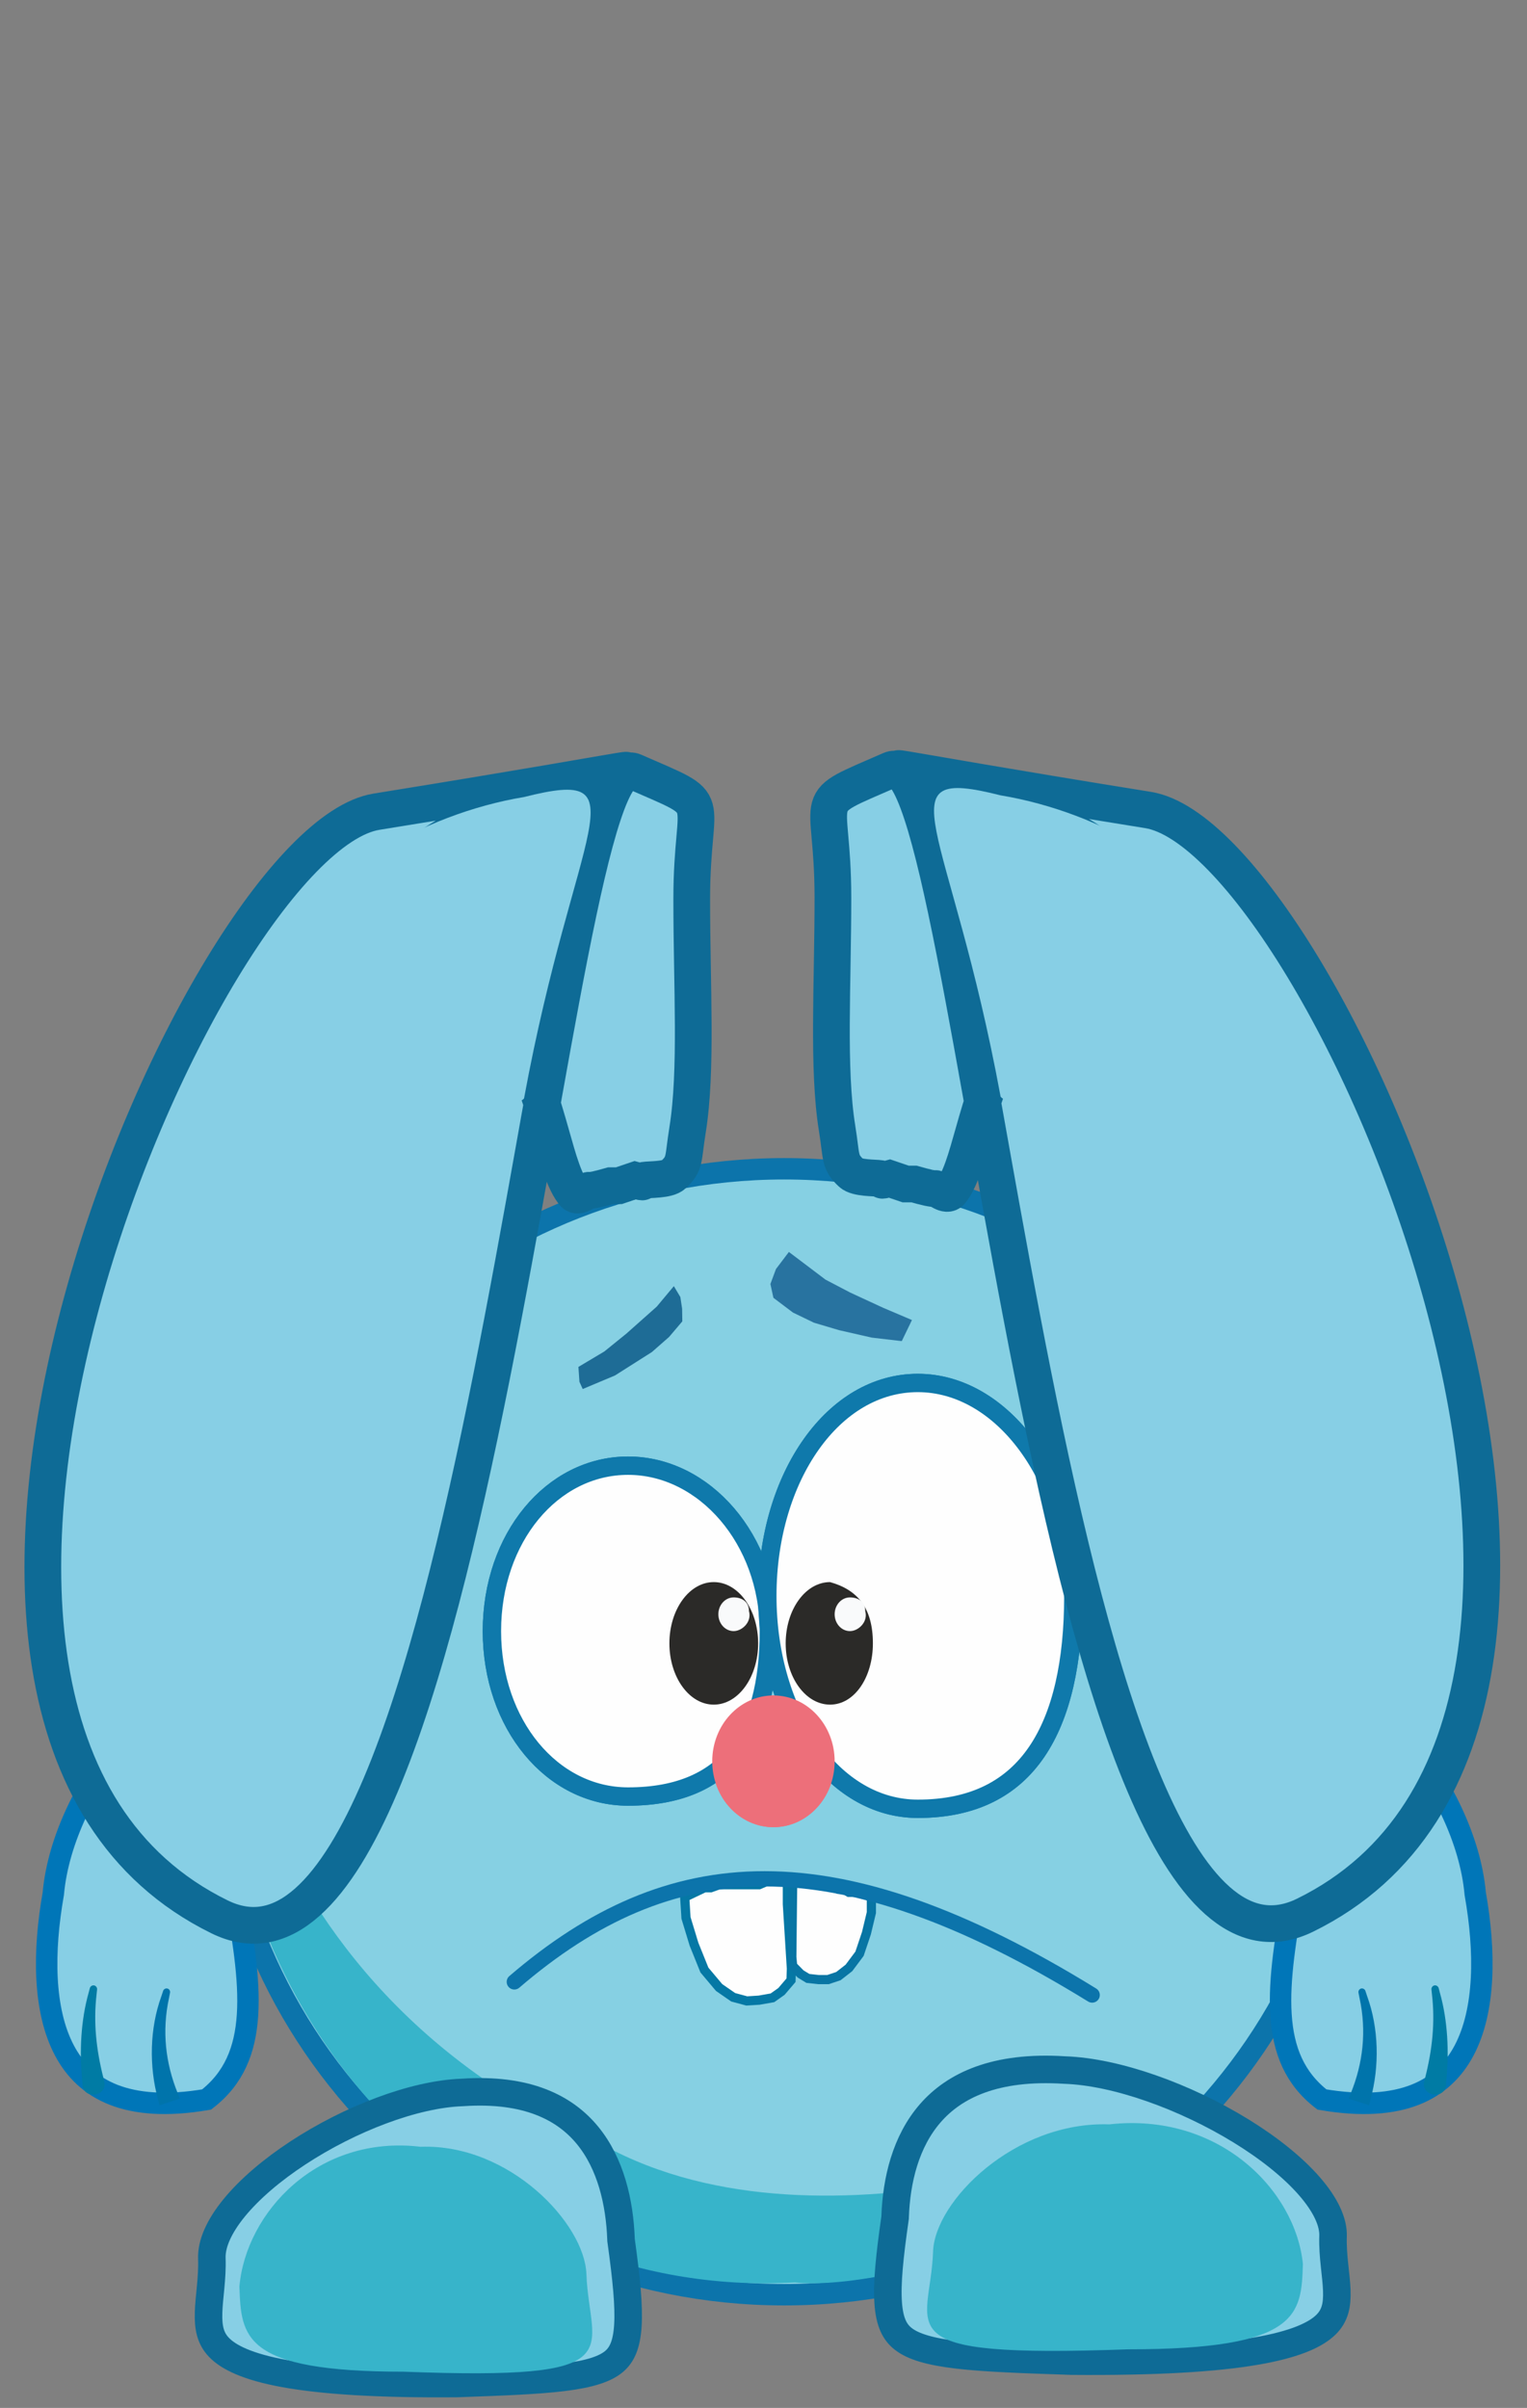 <svg width="499" height="787" viewBox="0 0 499 787" fill="none" xmlns="http://www.w3.org/2000/svg">
<rect x="0" y="0" width="499" height="787" fill="#808080" stroke="none"/>
<path d="M256.249 382C358.724 382 441.749 464.406 441.749 566C441.749 667.594 358.724 750 256.249 750C153.774 750 70.749 667.594 70.749 566C70.749 464.406 153.774 382 256.249 382Z" fill="#86D0E3" stroke="#0C74AB" stroke-width="7"/>
<path d="M383.249 694C348.749 733 284.749 748.5 259.749 746C152.749 752 72.249 657.895 74.749 564.5C76.315 506 61.749 644 200.749 703C275.249 740.5 383.249 694 383.249 694Z" fill="#37B4CA"/>
<g clip-path="url(#clip0_197_99)">
<path d="M205.249 479.038C230.23 479.038 251.249 503.267 251.249 533.107C251.249 549.944 247.805 563.431 240.521 572.659C233.338 581.757 222.051 587.176 205.249 587.176C180.363 587.176 160.749 563.541 160.749 533.107C160.749 502.673 180.363 479.038 205.249 479.038Z" fill="#FEFEFE" stroke="#0F79AB" stroke-width="6"/>
<path d="M299.925 452.004C313.599 452.004 326.239 459.616 335.57 472.275C344.898 484.929 350.749 502.44 350.749 521.593C350.749 543.166 346.936 560.606 338.776 572.574C330.751 584.346 318.279 591.181 299.925 591.181C286.255 591.181 274.043 583.727 265.135 571.182C256.217 558.624 250.749 541.106 250.749 521.593C250.749 502.079 256.217 484.561 265.135 472.003C274.043 459.458 286.255 452.004 299.925 452.004Z" fill="#FEFEFE" stroke="#0F79AB" stroke-width="6"/>
<path d="M252.749 597.189C263.795 597.189 272.749 587.551 272.749 575.661C272.749 563.772 263.795 554.134 252.749 554.134C241.703 554.134 232.749 563.772 232.749 575.661C232.749 587.551 241.703 597.189 252.749 597.189Z" fill="#ED6F7A"/>
<path d="M285.249 537.112C285.249 548.172 279.257 557.138 271.249 557.138C263.241 557.138 256.749 548.172 256.749 537.112C256.749 526.052 263.241 517.087 271.249 517.087C280.249 519.59 285.249 525.598 285.249 537.112Z" fill="#2B2A28"/>
<path d="M233.249 557.138C241.257 557.138 247.749 548.172 247.749 537.112C247.749 526.052 241.257 517.087 233.249 517.087C225.241 517.087 218.749 526.052 218.749 537.112C218.749 548.172 225.241 557.138 233.249 557.138Z" fill="#2B2A28"/>
<path d="M282.749 526.599C283.749 530.103 280.51 533.107 277.749 533.107C274.988 533.107 272.749 530.642 272.749 527.6C272.749 524.559 274.988 522.093 277.749 522.093C280.51 522.093 282.749 523.557 282.749 526.599Z" fill="#F9FAFB"/>
<path d="M244.749 526.599C245.749 530.103 242.51 533.107 239.749 533.107C236.988 533.107 234.749 530.642 234.749 527.6C234.749 524.559 236.988 522.093 239.749 522.093C242.51 522.093 244.749 523.557 244.749 526.599Z" fill="#F9FAFB"/>
</g>
<path opacity="0.77" d="M190.421 453.986L200.969 449.554L213.022 441.902L218.644 436.968L222.968 431.871L222.905 427.75L222.329 423.917L220.204 420.36L214.609 427.06L204.646 435.914L197.484 441.713L189.017 446.759L189.349 451.619L190.421 453.986Z" fill="#004F80"/>
<path opacity="0.7" d="M252.738 424.166L259.119 428.99L266.007 432.317L274.198 434.748L284.888 437.188L294.684 438.325L298.01 431.438L288.526 427.402L277.844 422.461L269.76 418.231L264.176 414.009L257.795 409.185L253.573 414.769L251.755 419.662L252.738 424.166Z" fill="#014C83"/>
<g clip-path="url(#clip1_197_99)">
<path d="M205.249 479.038C230.23 479.038 251.249 503.267 251.249 533.107C251.249 549.944 247.805 563.431 240.521 572.659C233.338 581.757 222.051 587.176 205.249 587.176C180.363 587.176 160.749 563.541 160.749 533.107C160.749 502.673 180.363 479.038 205.249 479.038Z" fill="#FEFEFE" stroke="#0F79AB" stroke-width="6"/>
<path d="M299.925 452.004C313.599 452.004 326.239 459.616 335.57 472.275C344.898 484.929 350.749 502.44 350.749 521.593C350.749 543.166 346.936 560.606 338.776 572.574C330.751 584.346 318.279 591.181 299.925 591.181C286.255 591.181 274.043 583.727 265.135 571.182C256.217 558.624 250.749 541.106 250.749 521.593C250.749 502.079 256.217 484.561 265.135 472.003C274.043 459.458 286.255 452.004 299.925 452.004Z" fill="#FEFEFE" stroke="#0F79AB" stroke-width="6"/>
<path d="M252.749 597.189C263.795 597.189 272.749 587.551 272.749 575.661C272.749 563.772 263.795 554.134 252.749 554.134C241.703 554.134 232.749 563.772 232.749 575.661C232.749 587.551 241.703 597.189 252.749 597.189Z" fill="#ED6F7A"/>
<path d="M285.249 537.112C285.249 548.172 279.257 557.138 271.249 557.138C263.241 557.138 256.749 548.172 256.749 537.112C256.749 526.052 263.241 517.087 271.249 517.087C280.249 519.59 285.249 525.598 285.249 537.112Z" fill="#2B2A28"/>
<path d="M233.249 557.138C241.257 557.138 247.749 548.172 247.749 537.112C247.749 526.052 241.257 517.087 233.249 517.087C225.241 517.087 218.749 526.052 218.749 537.112C218.749 548.172 225.241 557.138 233.249 557.138Z" fill="#2B2A28"/>
<path d="M282.749 526.599C283.749 530.103 280.51 533.107 277.749 533.107C274.988 533.107 272.749 530.642 272.749 527.6C272.749 524.559 274.988 522.093 277.749 522.093C280.51 522.093 282.749 523.557 282.749 526.599Z" fill="#F9FAFB"/>
<path d="M244.749 526.599C245.749 530.103 242.51 533.107 239.749 533.107C236.988 533.107 234.749 530.642 234.749 527.6C234.749 524.559 236.988 522.093 239.749 522.093C242.51 522.093 244.749 523.557 244.749 526.599Z" fill="#F9FAFB"/>
</g>
<path d="M304.001 690.68C311.868 681.639 325.184 675.12 347.847 676.566L347.913 676.57L347.981 676.572C364.83 677.143 387.278 685.239 405.497 696.435C414.565 702.007 422.344 708.204 427.749 714.368C433.246 720.638 435.777 726.283 435.622 730.855C435.509 734.195 435.791 737.432 436.1 740.373C436.418 743.414 436.746 746.011 436.84 748.533C437.023 753.404 436.275 756.862 433.311 759.784C430.058 762.992 423.486 766.217 410.145 768.484C396.943 770.728 377.785 771.93 350.114 771.701C334.139 771.16 322.098 770.749 312.986 769.684C303.747 768.604 298.402 766.926 295.229 764.48C292.396 762.296 290.705 759.014 290.252 752.748C289.787 746.299 290.695 737.481 292.471 725.072L292.505 724.831L292.514 724.587C292.921 712.585 295.958 699.924 304.001 690.68Z" fill="#87CFE5" stroke="#0E6B96" stroke-width="9"/>
<path d="M425.771 739.981C425.214 756.42 424.826 767.857 368.65 767.846C287.527 770.773 304.05 761.4 304.914 735.887C305.471 719.448 331.509 693.271 362.499 694.32C398.284 690.33 423.35 715.775 425.771 739.981Z" fill="#37B4CA"/>
<path d="M191.99 697.91C184.6 688.905 172.197 682.458 151.109 683.889L151.037 683.894L150.965 683.896C135.289 684.46 114.342 692.503 97.317 703.679C88.854 709.235 81.598 715.414 76.563 721.564C71.456 727.803 69.059 733.481 69.227 738.155C69.347 741.475 69.096 744.697 68.82 747.636C68.534 750.668 68.236 753.279 68.157 755.812C68.004 760.745 68.743 764.26 71.541 767.187C74.562 770.348 80.657 773.544 93.129 775.802C105.48 778.038 123.425 779.243 149.378 779.017C164.369 778.477 175.634 778.068 184.149 777.008C192.783 775.933 197.683 774.274 200.568 771.895C203.171 769.75 204.776 766.458 205.18 760.111C205.592 753.629 204.698 744.783 202.98 732.379L202.948 732.153L202.94 731.924C202.506 719.872 199.587 707.166 191.99 697.91Z" fill="#87CFE5" stroke="#0E6B96" stroke-width="9"/>
<path d="M78.233 747.291C78.824 763.729 79.236 775.165 131.952 775.16C208.091 778.097 192.547 768.722 191.629 743.211C191.037 726.773 166.493 700.595 137.417 701.642C103.818 697.647 80.403 723.088 78.233 747.291Z" fill="#37B4CA"/>
<path d="M73.835 545.503C79.089 546.179 81.213 548.071 82.27 550.433C83.556 553.308 83.671 557.71 82.854 564.198C81.297 576.564 76.439 595.262 76.439 616.5V616.808L76.493 617.112C79.263 632.727 81.663 646.653 80.884 658.584C80.136 670.031 76.484 679.272 67.506 686.195C54.33 688.442 44.435 687.532 37.072 684.641C29.628 681.718 24.493 676.665 21.058 670.176C14.053 656.938 14.12 637.678 17.387 619.107L17.413 618.964L17.426 618.821C19.043 601.223 28.388 582.742 40.053 568.603C45.864 561.559 52.155 555.711 58.18 551.654C64.181 547.612 69.59 545.567 73.835 545.503Z" fill="#87CFE5" stroke="#0076B8" stroke-width="7"/>
<path d="M55.567 651.292C55.625 651.007 55.563 650.702 55.407 650.446C55.249 650.191 55.009 650.006 54.728 649.93C54.448 649.853 54.147 649.891 53.882 650.032C53.617 650.173 53.41 650.405 53.315 650.68C53.114 651.273 52.921 651.849 52.729 652.444C48.933 662.888 48.645 675.281 51.65 686.239C51.803 686.864 51.952 687.457 52.116 688.08C54.333 687.351 56.549 686.622 58.766 685.893C58.54 685.33 58.328 684.796 58.112 684.233C54.067 674.33 52.889 663.835 55.215 653.08C55.329 652.479 55.443 651.895 55.567 651.292Z" fill="#0074AB"/>
<path d="M31.724 650.224C31.756 649.93 31.665 649.625 31.483 649.378C31.301 649.132 31.042 648.963 30.752 648.908C30.462 648.853 30.16 648.915 29.9 649.078C29.64 649.241 29.444 649.491 29.366 649.776C29.227 650.295 29.096 650.786 28.962 651.307C26.401 660.403 25.938 670.556 26.861 679.991C26.904 680.527 26.945 681.038 26.991 681.573C27.07 682.528 27.525 683.382 28.301 683.941C29.073 684.5 30.102 684.718 31.118 684.554C32.135 684.39 33.042 683.859 33.6 683.086C34.16 682.311 34.325 681.357 34.099 680.427C33.976 679.916 33.858 679.429 33.738 678.92C31.467 669.923 30.478 661.072 31.562 651.769C31.614 651.245 31.665 650.749 31.724 650.224Z" fill="#007BA4"/>
<path d="M207.186 252.175C179.978 240.25 155.248 667.5 71.748 626.5C-59.441 562.084 66.031 274.478 123.039 265.293C321.039 233.393 90.514 262.956 137.991 300.318L138.085 300.392L138.173 300.469C166.961 325.697 174.803 352.057 179.978 370.322C181.279 374.919 182.387 378.917 183.606 382.317C184.837 385.75 186.088 388.293 187.521 390.049C188.95 391.8 191.843 388.878 192.539 389.019C193.289 389.17 195.719 388.626 199.539 387.528H202.268L207.539 385.739C211.652 386.879 208.74 386.032 210.539 385.739C212.288 385.454 218.157 385.707 220.039 383.95C224.04 380.217 223.117 379.034 224.689 369.281C227.801 349.979 226.047 322.404 226.047 293.937C226.047 258.178 235.064 264.394 207.186 252.175Z" fill="#87CFE5" stroke="#0E6B96" stroke-width="12"/>
<path d="M102.502 307.957C102.502 286.727 137.75 266.065 171.249 260.5C210.585 250.562 187.747 269.5 171.248 359C165.748 365.559 125.753 350.494 100.166 344.16C74.579 337.827 92.764 321.945 102.502 307.957Z" fill="#87CFE5"/>
<path d="M230.195 617L232.249 617L234.992 616L240.749 616L242.249 616L244.028 616L248.062 616L250.409 615L257.3 615L257.3 622.359L258.614 643.424L258.491 647.215L255.374 650.867L252.428 652.958L248.062 653.728L244.028 653.98L239.597 652.783L234.992 649.594L230.195 643.887L226.782 635.419L224.176 626.85L223.753 620.077L230.195 617Z" fill="#FEFEFE" stroke="#0578A5" stroke-width="3"/>
<path d="M279.749 618.5H277.418L275.749 617.5H273.987L270.595 616H267.437L259.03 615L258.753 639.637L259.03 642.515L261.612 645.153L263.998 646.616L267.437 647H270.595L273.987 645.865L277.418 643.189L280.88 638.556L283.133 631.849L284.753 625.094V620L279.749 618.5Z" fill="#FEFEFE" stroke="#0875A4" stroke-width="3"/>
<path d="M168.075 647.75C218.798 604.194 272.566 600.048 356.899 652.047" stroke="#0C74AB" stroke-width="5" stroke-linecap="round"/>
<path d="M425.664 545.503C420.41 546.179 418.285 548.07 417.229 550.433C415.943 553.307 415.828 557.71 416.645 564.197C418.202 576.564 423.06 595.261 423.06 616.5V616.808L423.006 617.111C420.235 632.727 417.836 646.653 418.615 658.584C419.363 670.031 423.015 679.272 431.993 686.195C445.169 688.442 455.064 687.532 462.427 684.641C469.87 681.718 475.006 676.665 478.441 670.176C485.446 656.938 485.38 637.677 482.112 619.106L482.086 618.964L482.073 618.82C480.456 601.223 471.111 582.742 459.446 568.603C453.635 561.558 447.344 555.711 441.319 551.653C435.317 547.612 429.909 545.567 425.664 545.503Z" fill="#87CFE5" stroke="#0076B8" stroke-width="7"/>
<path d="M443.932 651.292C443.874 651.007 443.936 650.702 444.092 650.446C444.25 650.191 444.49 650.006 444.771 649.93C445.051 649.853 445.352 649.891 445.617 650.032C445.882 650.173 446.09 650.405 446.184 650.68C446.385 651.273 446.578 651.849 446.77 652.444C450.566 662.888 450.854 675.281 447.849 686.239C447.696 686.864 447.547 687.457 447.383 688.08C445.166 687.351 442.95 686.622 440.733 685.893C440.959 685.33 441.171 684.796 441.387 684.233C445.432 674.33 446.61 663.835 444.284 653.08C444.17 652.479 444.056 651.895 443.932 651.292Z" fill="#0074AB"/>
<path d="M467.775 650.224C467.743 649.93 467.834 649.625 468.016 649.378C468.198 649.132 468.457 648.963 468.747 648.908C469.037 648.853 469.339 648.915 469.599 649.078C469.859 649.241 470.055 649.491 470.133 649.776C470.272 650.295 470.403 650.786 470.536 651.307C473.098 660.403 473.561 670.556 472.638 679.991C472.595 680.527 472.554 681.038 472.508 681.573C472.429 682.528 471.974 683.382 471.198 683.941C470.425 684.5 469.397 684.718 468.381 684.554C467.364 684.39 466.457 683.859 465.899 683.086C465.339 682.311 465.174 681.357 465.4 680.427C465.523 679.916 465.641 679.429 465.761 678.92C468.032 669.923 469.021 661.072 467.937 651.769C467.885 651.245 467.834 650.749 467.775 650.224Z" fill="#007BA4"/>
<path d="M291.046 251.625C318.254 239.7 342.984 666.95 426.484 625.95C557.674 561.533 432.202 273.928 375.193 264.743C177.193 232.843 407.718 262.405 360.241 299.768L360.147 299.842L360.059 299.918C331.271 325.147 323.43 351.506 318.255 369.771C316.953 374.369 315.845 378.366 314.626 381.767C313.396 385.2 312.145 387.743 310.712 389.498C309.282 391.25 306.389 388.327 305.693 388.468C304.944 388.62 302.513 388.076 298.693 386.978H295.964L290.693 385.189C286.581 386.329 289.492 385.482 287.693 385.189C285.945 384.904 280.075 385.157 278.193 383.4C274.193 379.666 275.116 378.483 273.544 368.731C270.431 349.429 272.185 321.854 272.185 293.387C272.185 257.627 263.168 263.844 291.046 251.625Z" fill="#87CFE5" stroke="#0E6B96" stroke-width="12"/>
<path d="M395.73 307.407C395.73 286.177 360.482 265.514 326.983 259.949C287.647 250.012 310.485 268.95 326.985 358.45C332.485 365.008 372.479 349.943 398.066 343.61C423.653 337.277 405.468 321.395 395.73 307.407Z" fill="#87CFE5"/>
<defs>
<clipPath id="clip0_197_99">
<rect width="196" height="148.189" fill="white" transform="translate(157.749 449)"/>
</clipPath>
<clipPath id="clip1_197_99">
<rect width="196" height="148.189" fill="white" transform="translate(157.749 449)"/>
</clipPath>
</defs>
</svg>
